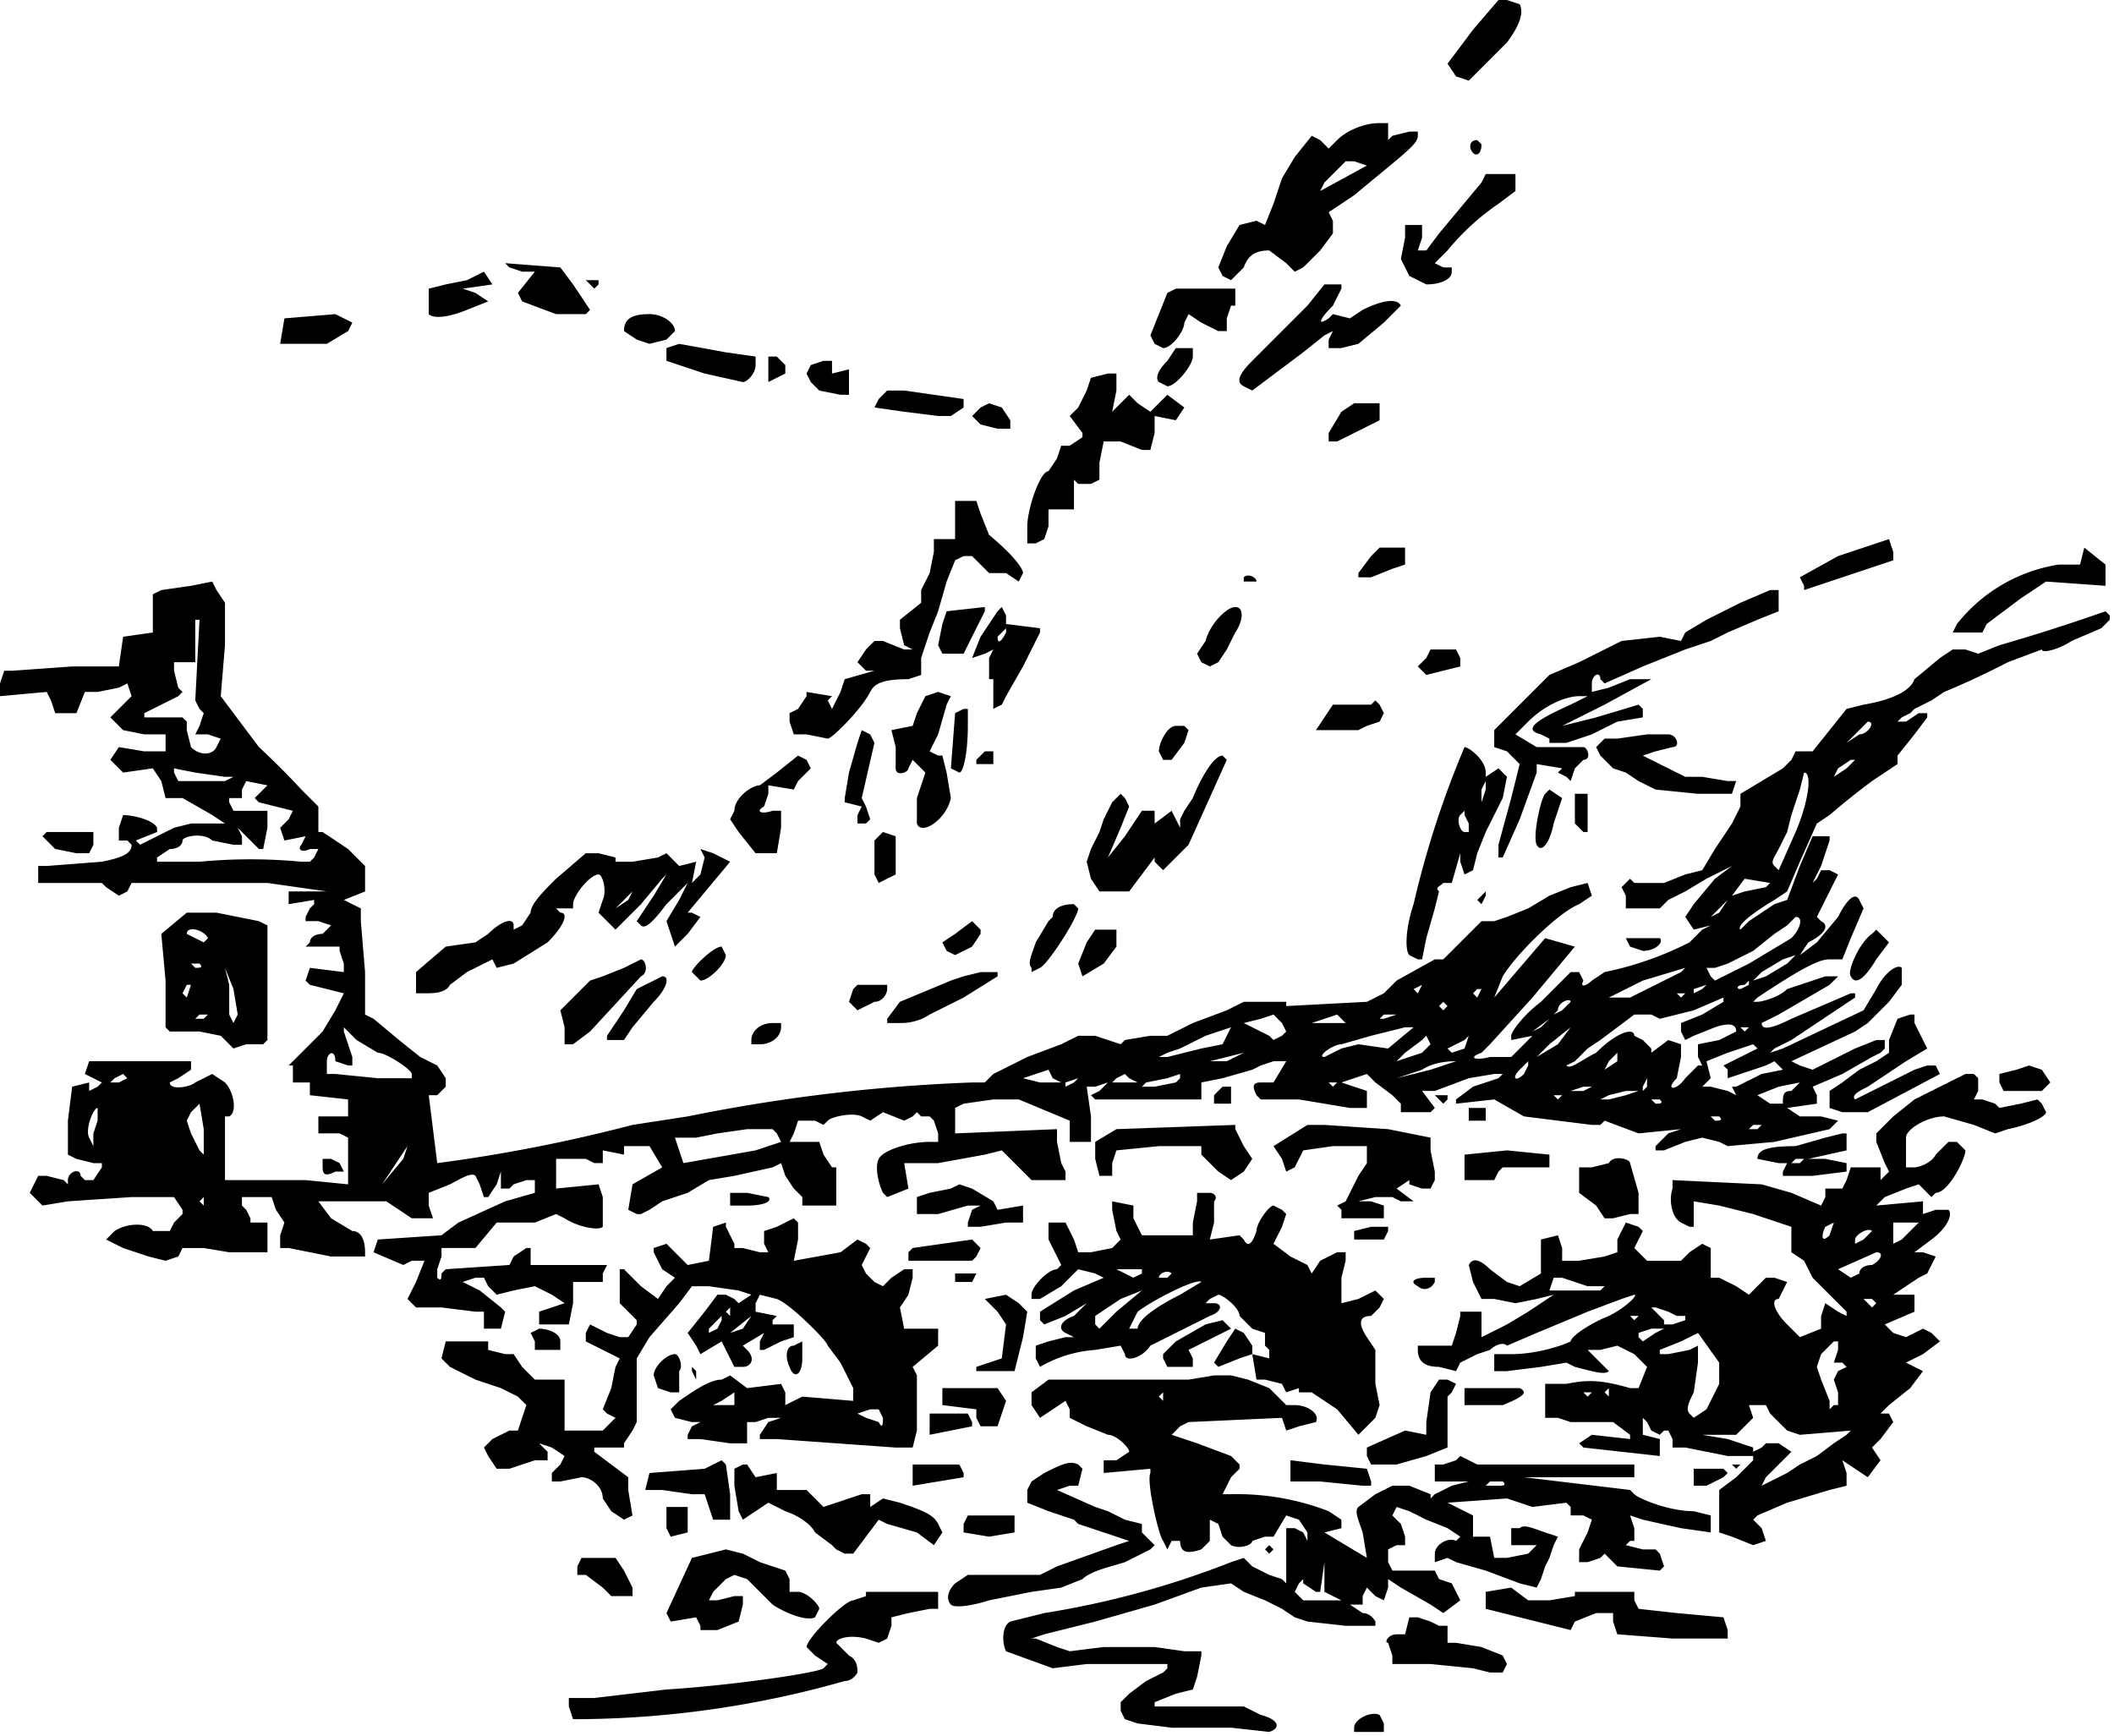 <?xml version="1.0" encoding="utf-8"?>
<svg xmlns="http://www.w3.org/2000/svg" version="1.1" viewBox="0 0 498 409">
	<title>Sketch of a stone cottage fading off to the left, with a stone arch bridge with 3 arches in the center. Steep hills are in the background.</title>
	<path d="M290 407h-14l-8-1-3-1-1-2v-2l2-2 4-3 4-2 1-1v-1h-19l-8 1-11-4c-1-2-1-6 1-7l8-2a210 210 0 0 0 44-12l3-1 2 2 4 2 3 1 1 1v-13h2l2 1 1 2v-2l-2-3-3-1-3 5h-2l-3 1c0 1-3 2-5 1l-2-2-1-3-2-1v5l-2 2c-3 1-5 1-5-2h-2l-1 2-1-2c-1-1-4-14-3-16v-1l-11 1v-3h3l3-2c0-1-3-4-5-4l-5-2-4-2v-2l-1-2-3 2-3 2-2-3v-3l4-3h33l6-1h4l4 1 5 2 2 2 2 2h2c3 0 6 2 5 4l-4 1-3 1-1-3-22 1-2 1-2 2 6 2 8 3 2 2v1l-2 2-1 2-1 2h2a60 60 0 0 1 23 4l3 2v2l-4 1 5 3 5 3-1-6c-1-3-2-5-1-6l4-3 4-2h4l5 2v1l1-1 4-2 4-1h-8v-4h2l3-1 1-1 4 2h37v3h-26l25 3 1 1c1 1 8 4 14 4l4 1v4l-7-1-9-2-3-1 1 3v3h-1l-1 1 4 1h3l1 1 1 3-1 1-10-1-2-2-1-1-1 1-3 1h-2v-3l2-4 1-3-2-1h-3v-2l-1-1-8 1-6-2-14 1 6 3v5h4l1 5h3l5-1 2-2h-6v-4h2c1-1 3 0 6 1l3 1-1 2-1 3-1 2-1 3-1 2-4-1-8-3-7-2-2-1-3 1v-2c0-2 3-4 5-3l1-1-3-2-5-2-4-2-3-1-1 2 2 2 1 3v2h-2l-2 1v3l1 2h10l1 2 3 1 1 2 1 2-4 3-3-2-7-4-3-2v2l-1 3-2-1-2-2-1 2v2h-3l3 2c2 0 3 2 3 2v1h-7l-9-1-3-1-3-2-4-2-5-2-3-2-7 1-11 4-14 4-12 3-3 1h1l5 2 3 1 8-1h12l7 1h4v1l-1 5-1 3-4 1-5 2v1h21l4 2c4 1 5 3 2 4l-9-1zm26-30-2-1-2-1v-7l-1 7h-1l-3-2v-1l-1 1-1 2 2 2h9zm38-28h-3l-1 1h3c1 0 2 0 1-1zm-80-21-1 1 1 1v-2zm45 79c0-2 4-4 6-3l1 2v2h-7zm-184-2-1-3v-2h6l17-2c16-1 36-4 37-5l1-1-3-2-2-2c0-2 9-11 11-11l3-1v-1h17v4h-2l-5 1-4 1v2l-1 3-2 1-3-1c-4-1-7 0-7 1l3 3c2 1 2 3 2 4 0 0-1 2-3 2a233 233 0 0 1-64 9zm212-12-10-1h-9v-2l-1-3c-1 0 0-2 2-2h2l1-4h2l3 1 2 1h2v4h2l6 1 5 2 1 2-1 2h-3l-4-1zm34-8-1-3v-2h-4l-5 2-1 2-20-5v-4l6-1 4 3h5l6-1v-1h14v2l1 2 9 1 11 1 1 3v2h-13l-13-1zm-216-2-1-2-6 1-1-2 6-13 8-2 4 1 4 2 3 1 3 1 1 2v3h2c2 0 5 3 5 4l-1 2c-2 1-7-1-10-3l-2-2-4-4-3-1-2 1-3 3-1 2h2l4-1h2v2l-1 4-5 2h-4zm59-5c-1-1-1-3 1-5l3-2h17l4-2 14-5 3-1-6-2-6-2-1-1-6-2-5-2v-3l1-2 3-2c4-2 6-3 8-2l1 1-1 4h-2l-3 1 9 4 3 1 4 2 4 1v2l2 2 1 1-1 1-6 3c-3 1-8 2-10 4l-5 2-7 1-10 2c-3 1-8 2-9 1zm-82-4-4-3h-2v-2l1-2h8l2 3 2 4v2h-5zm55-9-1-1-4-3c-1-2-4-4-7-5l-4-2-6 4-1-2-1-6v-4l2-1h1l2 3 5-1v4h7l4 4 3-1 6-2h2v3l3-2 4 1c6 2 8 3 9 5l1 2-2 3-4-3-7-2-2-1-6 8h-2l-2-1zm101 0 1-1 1 1-1 1-1-1zm110-3-3-1v-10l4-3 4-4v-1h-6l-10-2h-3v-2l-1-2h-1l-1 1-2-1-1-2-1-1v4l4 1v4l-9-1-9-1-1-1 3-2 9 1v-1l-4-3h-10l-3-1h-3v-8h5c5-1 8-1 15 1h2l2-5-3-3-4-2-4 1h-3l2 2 3 3c-1 1-4 0-8-1l-2-1-6 1-8 1h-3v-4h4c6 0 12-2 14-3 0-1 4-4 9-6 4-2 7-5 6-5l-3 1-8 3-12 5-7 3c-1-1-3 0-4 1l-3 1-4 2-1 2-4-1c-3 0-5-1-5-4v-1h8l1-3 1-4v-1h5v6l6-3 5-3 3-2 3-2-4 1-5 1-5-1h-3l-2-4-1-4c1-2 3-1 5 1l4 3 3 1 5-3v-8l4-1 1 3v3h4l6-1 3-1v-3l2-4 3 1 1 1-2 4 3 3h8l2-2 3-2 2 1v7h2l4 2 3 2 2-2 2-2h2l3 1-1 2-1 2c-2 0-1 3 2 6l3 3 5-2v-3l1-3 3 2 2 1v-1l-4-4-4-4-2-4-3-2v-6l-3-1-6-2-8-2-6-1v6h-1l-2-1c-2-1-3-5-2-8v-2l21 1 7 2 7 3 1-2v-2h4l1-2 1-3h7v3l1-1 1-1-1-2-2-5v-2l4-4 5-4 10-5 2-1h2l1 1v3l-1 2h2l3 1 1 1 5-1 4-1 1 1 1 2c0 1-4 3-9 4l-3 1-5-2-7-2c-4 0-9 3-9 5v7h2c1 0 4-1 5-3l3-3h2l2 2c0 2-4 10-7 10l-1 1-3-3-3 1-5 2-1 1-1 1 11-1v3l3-1h3c1 1 0 4-4 7l-4 3h2l3 1-2 4-2 1-3 2-3 2h5v4l-7 3 2 2 3 1 4-2 2 1 2 2-4 3-4 2 2 1 2 1-3 4-5 4-2 2h2l1 2-3 4-2 2 2 3-3 4-3-2-3-2 1 3v3l-4 1-10 3-7 3-1 1 2 2 1 3-3 1-5-2zm13-15 3-2 4-2 4-3 3-2 1-1-12 1-3-1-4-4-1-2h-4l1 3-4 4h-8l6 1 6 2v1l2-1 1-1h3l3 2-2 2-4 4-1 2 2-1 4-2zm-19-15 3-6v-5l-5-7-4 2-5 2v1h2l5-1 2-1v4l-1 7c-1 2-2 4-1 5l1 1 3-2zm31-4-1-3 1-2 2-1-1-1h-2l1-3v-2h-1l-3 3-1 3 1 3 2 5v2l1-1h1zm-58 0h-2l1 1 1-1zm4-1-1 1 1 1v-2zm11-13 2-1h-3l-3 1v1l1 1 3-2zm7-3v-1h-2l-2-1-3-1h-1l1 1 2 2v1h2l3-1zm-11-1h-2l1 1 1-1zm56-3-1-1h-2l1 1 1 1 1-1zm-65-3 1-1h-4l-6-2h-2l-1 3h12zm61-4c0-1 1-2 3-2 2-1 3-3 1-3l-9 4 3 2 2-1zm3-10c-1-1-4 1-4 2v1l2-1 2-2zm10-1 1-1h-6v5l2-1 3-3zm-19-1-2 1c-1 2-1 4 1 2l1-3zm-275 72v-5h5v6l-4 1zm70 1v-2l1-2h11v4l-6 1-6-1zm-83-5-2-3c0-3-3-5-5-5l-5 1h-2v-2l2-2 1-2-3-2-3-1 1 1 1 1v2h-3l-6 2h-3l-2-3-1-2 2-2 4-2h2l1-3 1-3-2-2-4-2-6-2-6-3-2-2 1-4h10v2l4 1h2l2 3 3 3h7v12h9l3-3-2-1-1-1 2-5 1-5 1-2-8-4v-2l1-2 4 2 3 1h2l2-3v-1l-4-4v-8h1l4 4 4 3 2-3 2-2-3-2-2-4v-1l3-1 5 5 5-1 1-8 3-1v1l1 2 1 2v1h2l4 1h2l-1-2v-3l3-1 4-2 1 1v4l-1 5 11-2 4-3 2 1 1 1-2 4 1 2 2 2 2 1 2-2 3-2h2v2l-1 4-2 3 1 5h8v4l-6 5 1 2v13l-1 4h-4l-28-2h-4v-1l2-3 3-1h-3l-3 1h-2v5h-4l-7-1h-3v-1l1-2 2-1h-2l-4-1-1-2 2-2c3-2 7-5 10-5l2-1 4 3 8-1 1 2v3l4-2 12 1v-3l-3-6-3-4c0-1-9-10-12-11l-4-1-1 2v2l5 1-1 1v1h5v3l-3 1-4 2h-1v-2l1-2-5 3 1 1c2 2 1 4-1 4h-2l-3-6-5 3-1-2-2-3 4-5 3-4h2l2 1 1 1 3-2-3-1-7-1h-4l-3 4-7 8-3 5v15l-1 2-2 3v1h-7v1l4 3 4 3v3l1 6-2 1-3-2zm64-22-1-2h-2l-3 1 2 1 3 1c1 2 1 0 1-1zm-35-4v-2l-3 2-2 1h5v-1zm4-20-5 4 3-1 2-3zm-7 1v-1l-1 1-2 2v1l2-1 1-2zm2-3-1 1 1 1v-2zm-5 47-1-3h-3l-7-1h-4l1-4 13-1 4-2 1 1 1 7v6h-4l-1-3zm48-6v-4h11l1 2v1l-6 1-6 1zm96 0h-7v-5l8 1 10 1 1 3v1h-2l-10-1zm88 0v-3h7l1 1-1 1-4 2h-3v-1zm-76-4-1-2v-2l9-4 5 1v-3l1-7 2-3h2l2 1-1 2-1 1v12l-5 2-7 2h-6zm85 0h2l-1 1-1-1zm-189-10v-2h9l1 2v1l-5 1-5 1zm96-3-6-4h-3v-1l-3 1-1-2-4-1h-2l-1-6 4 1v-2l-1-1v-3l-3-1-3-3c0-2-4-5-5-5l-2 1-1 1h2c2 0 2 2-1 3l-14 7c-2 3-6 4-6 2l-1-2-6 1a30 30 0 0 0-13 4l-1-2v-3l3-1 4-1h2l-2-1c-2-1-1-3 2-4l3-3-5 3-5 2-1-1v-2l8-5 7-3-2-1-4-1-4 4-5 3h-2v-1c0-2 4-6 6-6l1-1-3-6v-4h4l2 4 1 3h3l5-1 2-2-1-2-1-5v-2l5 1v3l2 4h12v-3l1-5v-2h3c1 0 2 1 1 2v5l-1 4 7-1 1 1c1 2 2 1 3-2 0-2 3-6 4-6l2 1 1 1-1 3-2 4 4 3 4 2 1 2 2-3 4-2h2v2l-1 4v6l4-1 4-2 2 2-1 2-2 2c-3 0-3 2-1 5l2 3v8l1 5-1 3-4 4-5-6zm-47-19c0-2 4-5 10-8l5-3c-1-1-11 4-15 7l-2 4h2zm1-9-5 2-6 4v2l1 1 4-4 6-5zm7-4c-1-1-3 0-3 1h2l1-1zm-7 0v-1h-6l2 1 2 1 2-1zm-39 34v-2l-8-1v-4h13l2 3-2 6h-4zm115-3v-4h13c2 1 1 2-4 4h-9zm-190-4-1-3c0-2 3-5 5-5 1 0 2 3 1 4v5h-2l-3-1zm8-4v-1l1 1v2l-1-2zm23-1c-1-2-1-5 1-5l2-1v4c0 4-2 5-3 2zm44 1v-1l3-1 3-1 1-8-2-3-3-3 5-1 3 2 2 2-1 6-2 8h-9zm44-3v-1l3-3 7-4 4-1 2 2-10 5 1 2v2h-6zm12 1 3-5 2-3 2 1 2 3v2l-3 1-5 2-1-1zm-160-5-1-2 2-1c2 0 5 1 5 3v2h-6zm-12-5v-2h-2l-8-1h-6l-2-2 2-4 2-5h-3l-2 1-7-3 1-3 15-1 4-3 11-5 7-2v-3h-2l-3 1-1 1h-2v-4l-1 3-2 3h-1l-1-3-1-2c-1-1-4 1-6 2l-5 2v3l1 3h-5l-6-4H75l3 4 5 3c2 0 3 2 3 5v1h-8l-10-2h-2v-3l1-3-2-3-1-3h-7v2l1 1 1 2v1h4v7h-9l-6-1h-5l-1 2-3 1-4-1-6-2-4-2 2-2c3-2 8-2 9 0h4l1-2 2-2v-1l-2-3H31l-15 1-6 1-3-3 2-4h2l4 1 1 1v-1c0-2 3-3 3-1l1 1h2l2-3v-1h-2l-4-1-2-1v-8l1-8 4-1v2l2-1 1-1-4-2 1-3h24v2l-3 2-2 1c0 2 5 1 6 0l4-2 3 2c2 2 3 7 1 8h-1v15h19l10 1v-11l-2-1h-5v-4h7v-4l-9-1v-3h-4v-4h-1l4-4 4-4 3-5 2-4-4-1-4-1-1-1 1-3 8 1v-2l-1-3v-1h-8l1-1c0-1 1-2 3-2l2-2-3-1h-3v-1l1-2 1-1v-1l-6 1v-3h9l-14-2H31l-1 2-2 1-3-2-1-1H9v-4h2l13-1c5-1 7-2 7-4l-1-1h-2v-3l1-3c2 0 7 1 8 3v1l-5 2 1 1 4-2 4-2 4-1h8l-3-2-7-4h-4l-1-4-2-3-7 1-3-3 2-3 6 1h5v-4h-5l-5-1-3-3 5-5-1-3-2 1-5 1h-3l-2 5h-5l-1-3-1-2-11 1v-3l1-3h2l14-1h11l1-7 7-1v-9l2-1 7-1 5-1 1 2 2 3v10l-1 12 3 4 3 4 3 4a181 181 0 0 1 10 10l4 4v6h1l6 4 4 4v6l-5 2 4 2v3l1 12v10l2 1 6 5 5 4 4 2 2 3v2l-2 2h-2l1 8 1 8a374 374 0 0 0 46-9l13-2a413 413 0 0 1 67-8h3l2-2 8-4 8-3 4-2h4l6 2 1-1 6-1h4l6-3 8-3 4-2h10v1l19-1 4-2 3-3 9-5h2l9-9h3l3-1 5-2 5-3 5-2 4-1 1 3-3 2c-5 2-15 12-18 17l-2 5 6-7 6-7 7 2-10 12-10 11-2 2c-3 1-2 2 2 1h5l5-5-5 1v-1c0-1 3-5 7-8l7-7h2l1 2c-1 2 1 1 2 0l3-2a79 79 0 0 0 20-7l3-3 2-1-4 1-2-3 2-3 5-6 4-3-6 3-5 3-4 2-2 2h-8v-3l-1-2 1-1 1-1 1 1h7l5-2 4-1 3-5 4-6 2-4v-3l5-3 5-3 2-2 1-2h4l4-5 4-5 4-1c6-1 11-3 12-6l6-5 3-2h3l3 1 5-2a453 453 0 0 0 25-8l1 1v1l-2 2-7 3c-3 2-7 3-7 2l-8 3a193 193 0 0 1-15 7l-3 2-4 2-1 1-2 1-1 1h2l3-2h2v1l-3 4-4 5v2l-6 4a177 177 0 0 0-10 8l-3 2-4 9-3 7-3 2c-5 3-9 6-8 7l2-2 6-4 3-1 3-8 3-7h4v1l-2 6-2 4 1-1 1-2h2l2 1-3 6-2 4 1 1c2 1 1 3-3 5l-2 3 4-3 5-6c2-4 4-6 5-4l1 2-3 7-2 5h-3c-2 0-5 1-17 9l-1 1h1c1 0 5-1 7-3l9-3h3l-2 2-12 7-4 2c0 2 3 1 7-1l14-6h1v1l-12 8-3 2-2 1-2 1-1 1 3-1 19-9 3-5c2-4 5-6 6-5v4l-3 4-5 5-3 2-15 7 2 1 3 1 4-2 6-3 5-2h2v2l-1 1-2 1-7 4-7 3 1 2v2l-7 1 3 2h5l4 1-2 2-13 3-11 1-2-1-4-1-4 1-5 2h-2v-1l3-3 3-1-10 1-8-3-1 1h-2l-8-1-8-1-7-4-9 1v-1l4-3 6-2 1-1h-2l-6 1-8 3h-3l3 4-1 1h-7v-2l-2-2-4-3-2-2-6 2 6 2v4h-4l-12-2h-9l-1-1c-1-2-1-3 1-3h3l3-5h-3l-3 1-2 1-7 2-5 1v4h-25l-1-1 2-1 2-2-3 1h-2l1 7v6h-5v-5l-12-5h-6l-7 1-2 1v6l24-1v3l1 5 1 2v2h-8l-7-7-4 1-11 2h-8l1 6-5 2-1-1c-1-2-2-6-1-8s7-4 12-4h2v-2l-1-3-1-1h-2l-1-1-1 1-2 1-5-2-3 2-2-1c-2-1-7 0-8 1l-1 1-2-1h-4l-1 3-1 2h7l1 3 2 3h1v9h-8v-2l-2-2-2-3-1-3-2 1-9 2-6 1-5 3-6 2-3 2-2 1h-1l-2-1 1-6 7-4-3-5h-6v2l-5-1v3h-2l-2-1h-7v7l10-1 1 3v7c-1 1-6 0-9-2l-2-1-5 2h-9l-5 6h-8v2l-1 3v2c1 1 1 0 1-1l1-1 15-1 1-2 3-2h1v4h18l-1 2v2h-7v5l-1 5h-7v-3l6-2-3-2-4-2-5 1-4 1-2-2-1-2h-2l-3 1 4 2 5 4 1 1-1 4h-4zm-65-23-1 2-1 2 1-2 1-2zm-1-6-1 1 1 1v-2zm47-9 1-3-6 9 5-6zm83-2 6-2-1-2-1-1h-6l-7 1-5 1h-5l1 3 1 3 17-3zm-130-5-1-6-2 2-1 2 1 3 2 4 1 1v-6zm-25-2v-3c-1 0-3 5-2 7l1 2v-3l1-3zm392 1h-2l-1 1h2l1-1zm-10-2h-2l1 1c1 0 2 0 1-1zm15-3c0-2 0-3 2-3l2-2-5 1-5 2 3 2h3zm-29-1h-2l1 1c1 0 2 0 1-1zm-23-1h-2l1 1 1-1zm15 0 3-1h-3l-4 1-2 1h2l4-1zm26 0-1-2h1l6-3 5-1-2-2-2 1-6 2-3 1v-2l-1-1 4-2 4-2-1-1-6 2-5 2 1 4-2 2h2l4 1 2 1zm-36-1 2-1h-2l-3 1h3zm15-1v-2l-1 2v1l1-1zm-135-1 1-1-3 1v1l2-1zm24 0 1-1v-1l-3 1-5 1-1 1h3l5-1zm38 0h-2l1 1 1-1zm82-1 3-3h1l-1-2v-3l5-1 4-2c0-2-2-2-5-1l-5 2-2 1-1-2v-2l5-2 5-3v-1l-7 3-8 2-2-1h-4l-8 6-3 2-3 3-2 1c1 1 3-1 7-3 5-5 9-6 9-4l2 1 2 2v1l4-3 3 1v3l-1 5c-3 3 0 3 2 0zm-367 0-1-1-2 1-1 1h2l2-1zm218 0-1-2-3 1-3 1 4 1h5zm18 0-1-1-2 1-1 1h6l-2-1zm-169-1c0-1-6-5-8-5l-5-3-3-3v1l1 3 1 3v2h-1l-3-1c0-3-2-2-2 0v3h2l10 1h8zm240-1 6-2c-1 0-5 0-8 2l-6 2 8-2zm22 1 1-2v-1l-2 2c-2 2-1 3 1 1zm-40-3 3-1-3 1-5 2-3 1 2-1 6-2zm62 0v-2l-2 2-1 2 3-2zm-88-2-8 2h4l4-2zm39 1 3-1 2-2-1-2-1 1-4 3-2 2 3-1zm-49-2 5-1 1-2 1-2-6 2-6 3-3 1-2 1h2l8-2zm33 0 4-1 7 1 6-5h-2l-8 2-7 2c-2 0-6 3-4 3l4-2zm51-1 3-4-5 4-3 3 5-3zm-22 1 1-3-1 1-2 1-2 1 1 1 3-1zm-43-6-2-2-3 1-4 1 2 1 4 2 1 1 2-1 1-1zm63-1-4 3 2-1 2-2zm47 2h-2l1 1 1-1zm-98-1h3l-2-2-9 3 3-1h5zm15-2h-3l-1 1h1l3-1zm41-3c0-1-3 0-3 2l-1 1 2-1 2-2zm-29 1-1-1-1 1 1 1 1-1zm43-2 6-3 6-3 1-1-10 3-8 4h5zm-35-2h-1l-1 1 1 1 1-2zm48 1h-2l1 1 1-1zm-62-2 1-1-1 1-2 1 1 1 1-2zm66 1 1-1-3 1v1l2-1zm11-1v-1l-1 1c-2 0-2 1-1 1l2-1zm0-5 10-6c2-2 3-5 1-5l-2 2-3 2-5 4-6 3-3 1h-2l1 2 1 1 8-4zm9 0 2-2-3 1-5 3-2 2 3-1 5-3zm-14-15-4 4 2-1 2-3zm9-3 1-1-6-1-3 4 3-1 5-1zm7-13c3-7 4-14 2-14l-1 4-2 6-1 4-2 4c-1 2-2 3-1 4l1 1 4-9zm-350 7 1-1 1-2h-2c-2 1-3 0-2-1l1-2-5 1-1-3 2-2 1-2-4-1-4-1-1-1 2-2 1-1-5-1-1 2v2h-3v1l1 2h8v4l-1 5h-1l-5-5 1 2v2h-2l-5-1c-2-2-7-1-7 0s-1 2-3 2l-3 2v1h10a127 127 0 0 1 24 0h2zm-20-19 2-1h-2l-7-1-5-1v1l1 2h11zm382-3 2-2h-1l-3 2-1 2 3-2zm-383-7-3-1h-3l1-2 1-3-1-1-1-2 1-19h-1v10h-5v2l1 4 1 1-1 1-4 2-4 2v1h9l1 1v2l1 4c2 2 5 2 6 0l1-2zm386-1c2 0 4-3 2-3l-3 3-2 2 3-2zM334 303c-2-1-1-2 2-2h2v1c-1 2-3 2-4 1zm-109-1v-2h5l-1 2h-4zm-11-7 1-1 14-2 1 1 1 1-1 2-1 1h-15zm105-3v-2l4-1h4v1l-1 2h-7zm-91-4 1-3 2-1h-3l-7 2h-5v-4l3-1 5-1 2-1 3 1 5 3 1 2 6-1v4h-4l-6 1h-3zm88-3-1-1 2-1 1-2 2-4 2-3v-4h-8l-7 1-1 2-1 2-2 1-1-3-2-3 8-5h4l15 1 10 2v3l1 5v2l-1 2h-2l-3-1v-1l-3 2 4 3h-3l-2-1h-4l-4 1h3l3 1v3h-10zm60-1-4-3v-6h3l4-1c1-2 5-1 5 0l2 7v5h-2l-4 1h-2zm-200 0h-4v-3h4l5 1c1 1-1 2-5 2zm111-8-4-4v-2h-10l-10 1-1 3v3h-3l-1-4v-4l5-3 28-1v1l2 4 2 3-2 3-3 2-3-2zm58-1v-3l10-1 10 1v3h-11l-1 1-1 2h-7zm-269 0v-2h2l2 1 1 2h-2c-2 1-3 1-3-1zm344 1 1-2h-2l-5-1c0-2 2-3 9-3l7-2 4-1h1v4l-9 2h4l5 1v2l-8 1h-7v-1zm5-3h-2l-1 1h2l1-1zm-79-10v-2h4v3h-4zm88-1-3-1v-4l3-2 4-3 4-2 3-2v-3l2-5 3-1h1v2l2 4 1 2-5 3-9 6c-2 1-4 2-3 3l14-7 3-1h2l1 2-17 9h-6zm-148-4 2-2h2v4h-4zm53 1-1-1h3v1l-1 1-1-1zm133-2-1-2v-2l4-1 3-1 3 1 2 3-2 2h-9zM53 245l-1-1-5-1h-7l-1-1v-11l-1-11 6-5h7l10 2 2 1v27l-1 1h-4l-3 1zm3-6-1-6-2-5 1 4v7l1 2 1-2zm-7 0h-2l-1 1h2l1-1zm-4-7h-1l-1 2 1 1 1-3zm2-5h-2l1 1c1 0 2 0 1-1zm2-6c-1-2-5-3-5-1l4 2 1-1zm84 25v-4l-1-4 7-7 3-1 5-2 4-2c1 0 2 3 0 4l-12 13-4 3h-2zm44-1c0-2 2-4 5-4h2v1c0 2-2 4-5 4h-2zm-34-1 4-6 3-5 6-3c2 0 1 3-2 6l-5 6-2 3h-4zm66-4 3-4 12-5 3-1 4-1h4v1l-8 5-8 4c-3 2-6 2-7 2h-3zm-9-4 1-3 1-1h7v1c0 1-1 3-3 3l-4 2-2-2zm-102-4v-3l7-6 7-1 3-2c3-3 6-4 6-2v1l2-1 2-3c0-2 3-5 6-8l7-6h3l4 1v1h4l6-1 2-1 3 3 4-1-1 5 2-2 1-4-1-2 3 1 4 2-5 6-5 6h1l2 1-3 4-3 3-1-3-1-3 3-5 2-4-5 5c-3 4-5 6-6 5l-1-1 4-6 3-5-1 1-5 6-6 6-4-4 1-3c1-2 0-6-1-6-2 0-6 5-6 7v1h-4l1 1c2 0 1 3-3 7l-8 5-4 1-1-2-2 1-4 2-4 3c-1 2-4 2-6 2h-2zm50-20 1-2-2 2-2 2 3-2zm15 17c0-1 5-6 7-6l1 2c0 2-4 6-6 6l-2-2zm273 1c-1-1 2-8 5-10l1-1 3 3-3 4c-3 5-5 6-6 4zm-182-3 2-5 2-3h5v4l-3 4-5 3-1-3zm-11 1c-1-1 0-3 1-6l3-5 1-1c0-2 2-3 5-3l1 1c0 2-7 13-9 14l-2 1zm89-3c-1-1-1-6 1-12a225 225 0 0 1 12-37c1 0 5 3 5 6v1l3-2 2 2-1 5-4 8-2 5-1 4-2 1-1-3v-2l-2 7h-2c-1 1-2 1-1 2l-1 4-2 7-1 5h-1l-2-1zm14-31-1-2v-1l-1 1c-1 1 0 4 1 4h1zm4-8v-2l-1 2v3l1-3zm-127 38-1-2 3-2 4-3 2 2v1l-2 3-4 2-2-1zm161-1-1-2h8c1 1-1 3-4 3l-3-1zm-36-11 1-1 1-1v1l-1 2-1-1zm-91-5-1-4 1-3 2-4 1-3 2-4 2-2 1 1 1 2-2 5-3 7 4-5 4-6h3v3l4-3 2 4v-2l1-2 2-3c2-5 5-10 7-10l1 1-9 20-6 6-2-2v-1l-6 8h-7l-2-3zm11-7-1 2-1 2 1-2 1-2zm6-1 2-1-2 1-2 2 2-2zm-68 7v-8l2-2 3 1v9l-4 2-1-2zm-28-5-4-5-2-3 1-2c0-3 4-6 6-6l4-3 5-4 2 1 1 2-1 1-2 2-1 2-6-1v2l-1 3c-2 1-1 2 2 1h2v4l-1 6h-5zm175-2 3-11 2-8-3-3-3-1v-4l13-13 7-3 10-5 9-1 5 1 1-2 5-3 8-4 7-3h2v5l-5 2-7 3-4 2-6 2-10 4-9 4-1-1c0-2-2-1-2 1v2l4-1 5-2h5l-11 6-10 5 8-2 10-3 1 1v2l-6 1-6 3-6 2h-4v-1l-2-1c-4-1-2-3 7-7l4-2h-2c-3 0-8 2-12 6l-3 3 5 3h11c1 0 2 3 0 3l-2 2-1 3-1-1-2-1 1-1-6-1v2l-4 11-4 9h-1zm-340 1-2-2-1-1 1-1h11v3l-1 2h-3l-5-1zm349-1c-1-2 1-11 2-12l1-1 3 2-2 6c-1 5-3 7-4 5zm9-5v-7h3v9h-1l-2-2zm-155 0v-6l2-6-1-1-2-2-1 2c0 1-3 2-3 0v-5l-1-4 5-1 1-3 2-4 3-1 3 1-1 2-2 7-2 4 2 1h1l1 4 1 6c-1 5-7 9-8 6zm-14-2 1-2-4-1v-1l1-6 2-7 1-3 2 1 1 2-3 13 1 2 1 3-1 1h-2zm188-6-4-2-3-2-3-1-3-3-1-2 2-2h3l7-1h5c2 0 3 3 1 3l-4 1-3 1 10 5h4l6 1h2l-1 3h-8l-10-1zm-166-5 1-13 2-1h1v4c0 6-1 11-2 11l-2-1zm6-2 2-2h2v3h-4zm44 0-1-2c0-2 2-6 4-6h2l1 1-1 3-3 4h-2zm-84-6h-3l-1-3v-2l2-1 2-3v-1l6 1-1 1 1 2 2-4 1-3 7-2h-2l-2-2 2-3 2-2h2l5 2h2l-2-1-1-4v-2l5-4v-3l2-4 1-5v-3h5v-9h5l1 3 2 5c6 5 8 8 8 9l-1 2-3-2h-4l-4-4h-2l-2 1-2 5-2 7-2 5-2 6v4l-3 1c-6 0-8 1-9 3-2 4-9 11-10 11l-5-1zm120-1 2-3 2-3h9l1-1 1 1 1 2-1 2-3 1-2 1h-10zm-76-6v-6h-1v-5l1-2-2 1-3 1 2-5 4-6 1-1 1 2v2l8 1v1l-4 8-4 7-1 2-2 1v-1zm3-17v-1l-1 1-1 1c0 2 1 1 2-1zm98 9-1-1 2-2 1-2h6l1 2v2l-4 1-4 1zm-52-2-1-2 2-3c1-4 5-8 7-8s2 3 0 6l-2 4-2 3-2 1-2-1zm-62-4 1-5 1-3 9-1v1l-3 6-2 4h-5l-1-2zm240-5a38 38 0 0 1 24-14h5l1-4 5 4v5l-14-1-6 4-8 6-1 2h-7zm-36-9-1-2 9-5 6-2 6-2 1 3v2l-3 1-15 5-3 1zm-132-1v-1c1-1 3 0 3 1h-3zm27-2 3-4 2-2h6v4l-3 1-5 2h-3zm-78-11c0-4 3-13 5-13l2-3 1-3h2l3-2v-1l-3-4 2-2 2-4 1-3 4-1h2v4l-1 5 4-4 2 2 3 2 1-1 2-2 1-1 4 3-2 3-5-1v4l-1 4h-2l-5-2h-4l-1 5v4l-2 1h-3l-1-1v7h-6v4l-1 3-2 1h-2zm71-22 3-5 3-2h6v4l-2 1-4 2-4 2h-2zm-82-2-2-2 2-2 2-1 3 1 2 3v2h-3l-4-1zm-10-2-8-1-7-1 1-2 2-2h4l14 2v2l-3 2h-3zm-28-6-2-2-1-2 1-2 3-1h2v3l4-1v6h-2l-5-1zm100-1c-2-1-1-3 2-6l13-13 4-5h4v1l-2 4c-3 3-4 5-1 3l1-1 4 1 3-2c4-2 8-3 9-1l-4 4-6 5-4 1h-3v-2l1-2-2 1-5 4-12 9-2-1zm-20-1c-1-1 0-3 2-5l2-3h4v2c0 2-4 7-6 7l-2-1zm-107-2-9-3v-3l3-1 11 2 7 1v2c0 2-2 4-3 4l-9-2zm15 1v-5h2l2 2v2l-4 2v-1zM68 81h-2l1-6 12-1 4 2-1 2-5 3h-9zm204 0-1-2 2-5 2-5 2-1h14v4h-1l-1 3v3h-2l-4-2-3-2-1 2c0 2-3 6-5 6l-2-1zm-122-1-3-2c0-3 2-4 6-4 3 0 6 2 6 4l-2 2-4 1-3-1zm-49-6v-6l4-1 5-1 4-2 2 3-7 1 3 1 3 2-5 2c-5 2-8 2-9 1zm30 0a3835 3835 0 0 1-8-3l-1-2 4-5h-3l-3-1-1-1 13 1 3 4 4 6-1 1h-7zm8-7-1-1h3v1l-1 1-1-1zm193-2-2-4 1-5v-3h4v3l-1 3h2l3-4 5-6 5-6 1-2h7v4l-4 3a57 57 0 0 0-12 11l-3 3 2 1h2v1c0 2-3 3-6 3l-4-2zm-44 0-1-2 2-5 3-5 4-1 2 1 2-5 2-6 3-5 4-5 2 1 2 2 2-2c2-2 6-4 10-4h2v4l1-1 4-1h2v1c0 2-3 4-15 14l-6 4 1 2v3l-3 4-4 4-2 1-2-2-4-3c-3 0-5 1-6 4l-3 3-2-1zm31-27h-2l-2 2-3 3-1 2 11-6zm28-2c-1-1-1-3 1-3l1 1c0 2-1 3-2 2zm-4-18-2-3 6-8 6-7h2l3 1c1 2 0 5-3 9l-9 9-3-1z"/>
</svg>
